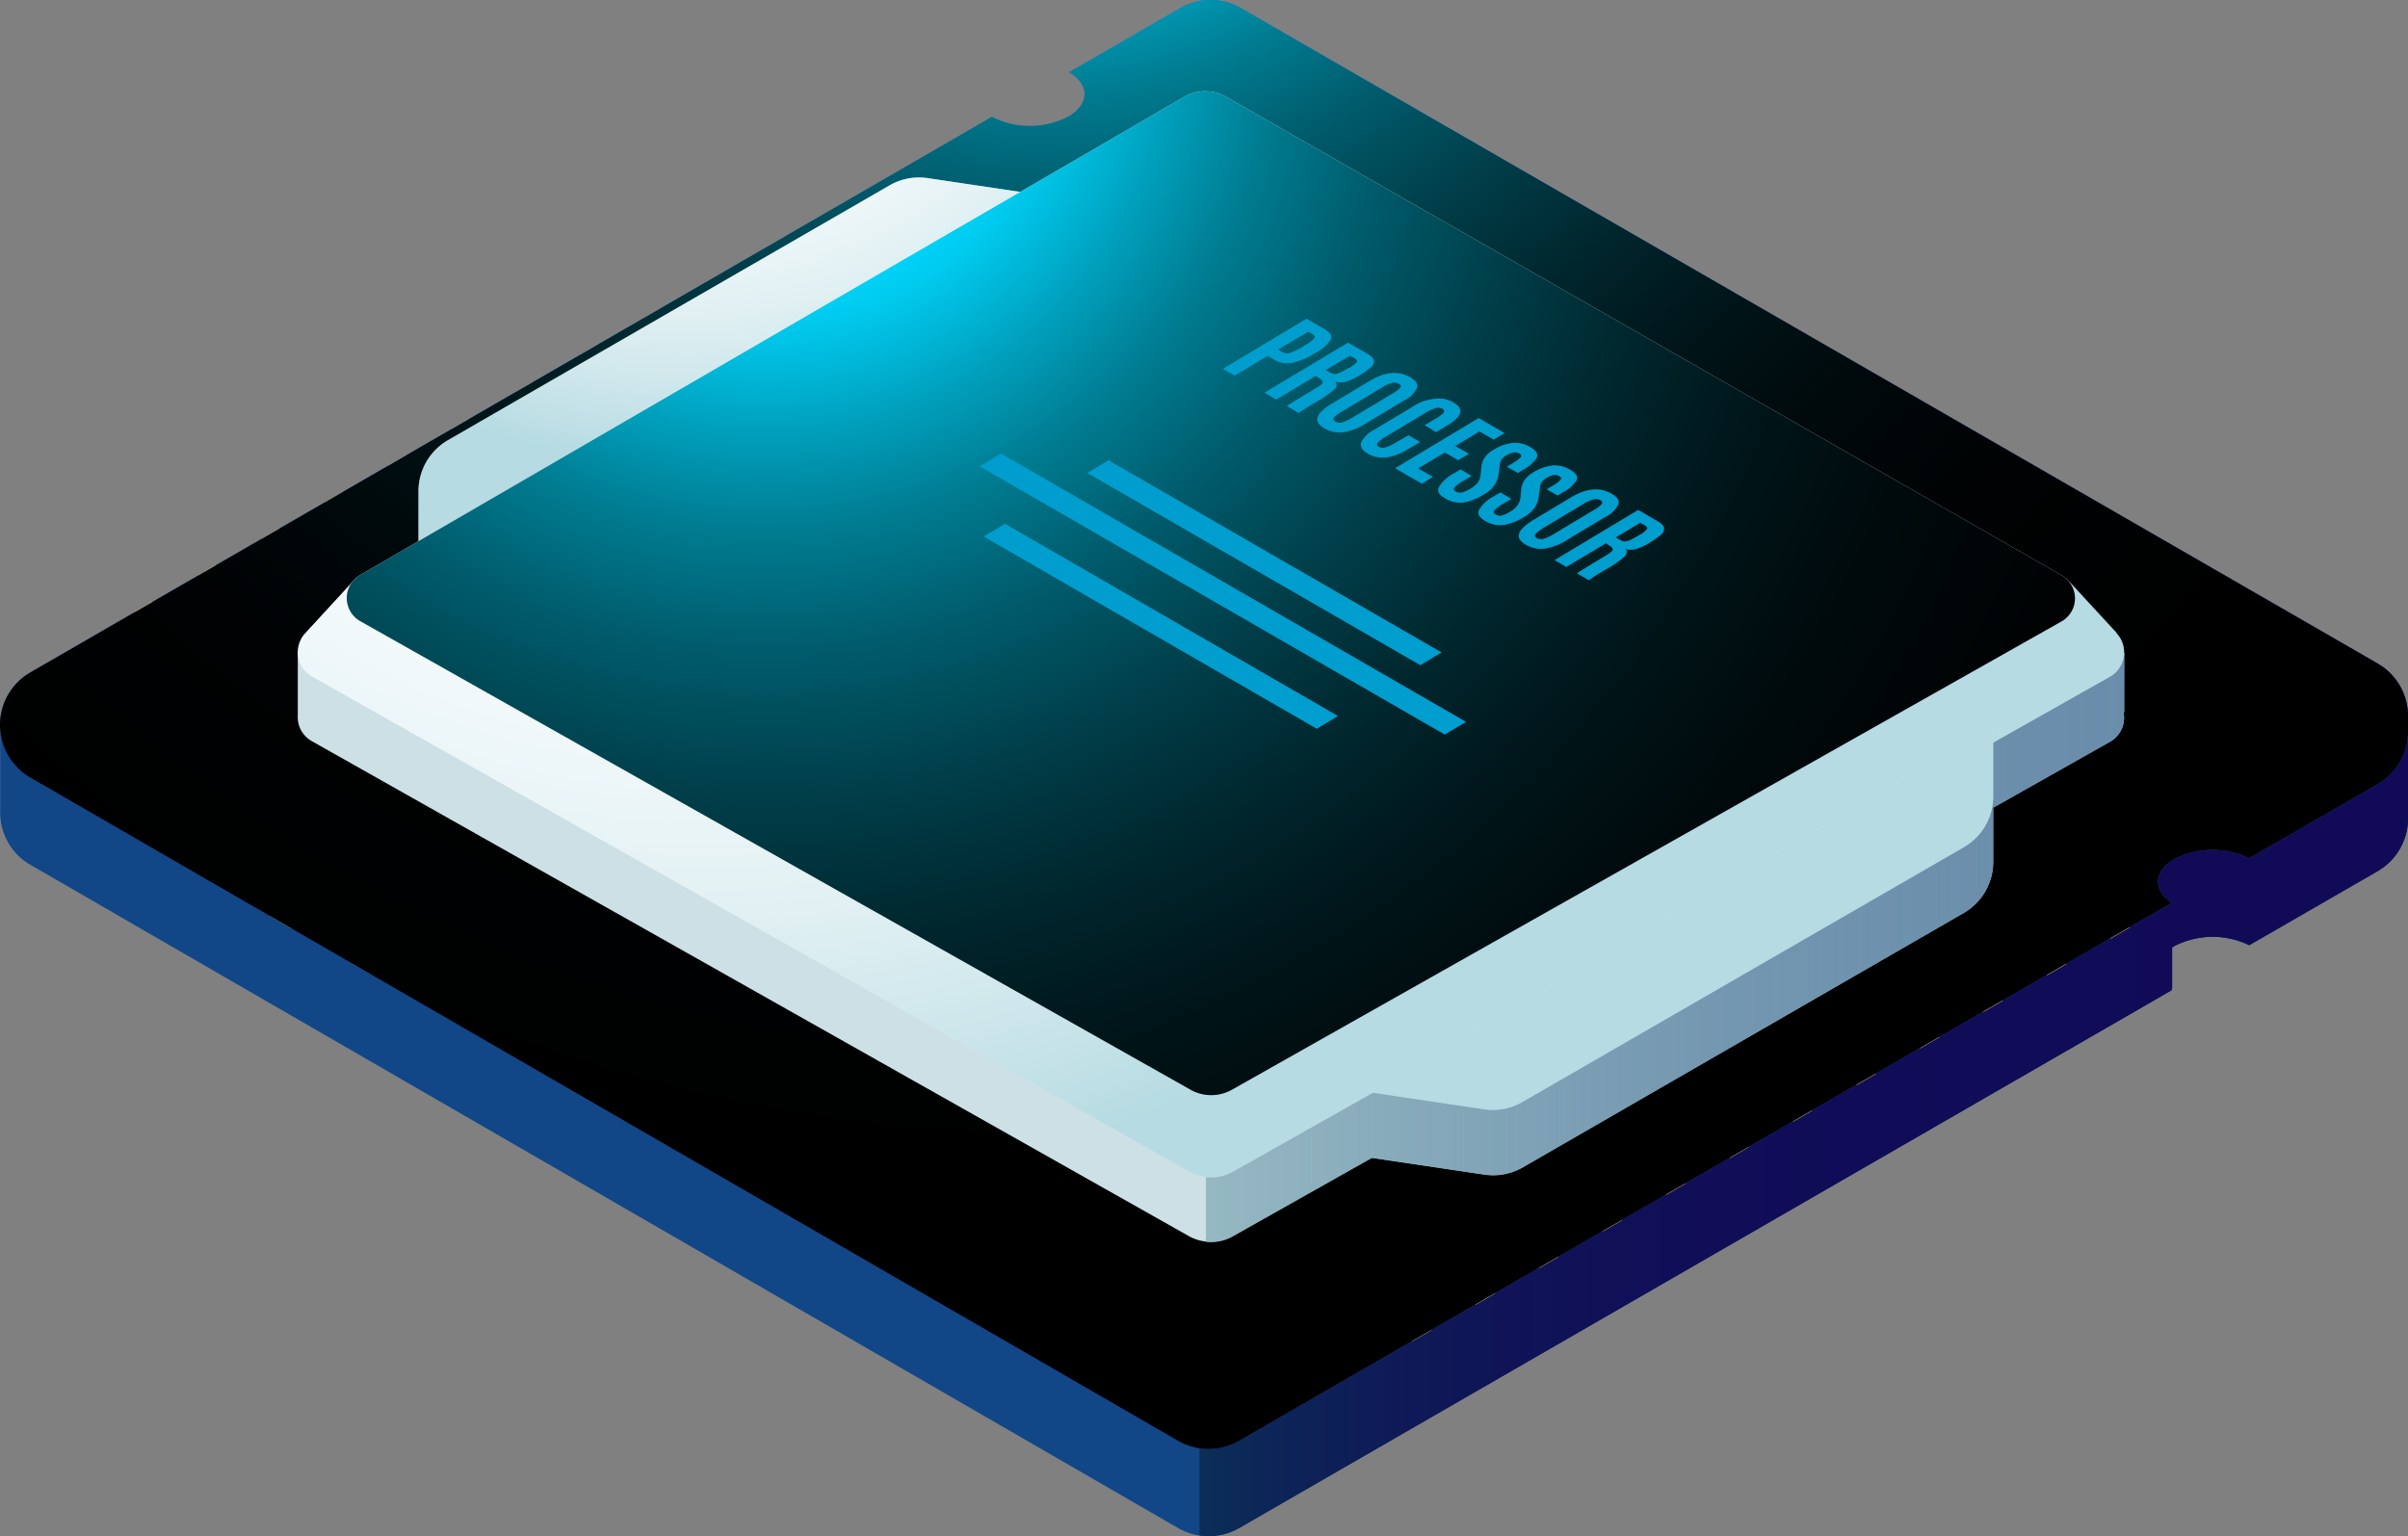 <svg xmlns="http://www.w3.org/2000/svg" xmlns:xlink="http://www.w3.org/1999/xlink" viewBox="0 0 349.56 223.05"><rect x="0" y="0" width="349.56" height="223.05" fill="#808080" stroke="none"/><defs><style>.cls-1{isolation:isolate;}.cls-2{fill:#114687;}.cls-3{fill:#0b2d57;}.cls-4{fill:url(#linear-gradient);}.cls-5{fill:#1b6cd1;}.cls-6{fill:url(#radial-gradient);}.cls-7{fill:#f6d874;}.cls-18,.cls-8{mix-blend-mode:screen;}.cls-8{fill:url(#radial-gradient-2);}.cls-9{fill:#cce0e6;}.cls-10{fill:#95b8c2;}.cls-11{fill:url(#linear-gradient-2);}.cls-12{fill:#fff;}.cls-13,.cls-16,.cls-19{opacity:0.31;mix-blend-mode:multiply;}.cls-13{fill:url(#radial-gradient-3);}.cls-14{opacity:0.26;}.cls-15{fill:url(#linear-gradient-3);}.cls-16{fill:url(#radial-gradient-4);}.cls-17{fill:url(#radial-gradient-5);}.cls-18{fill:url(#radial-gradient-6);}.cls-19{fill:url(#radial-gradient-7);}.cls-20{fill:#009ecf;}</style><linearGradient id="linear-gradient" x1="1153.09" y1="177.88" x2="1328.53" y2="177.88" gradientUnits="userSpaceOnUse"><stop offset="0.01" stop-color="#110b57" stop-opacity="0"/><stop offset="0.01" stop-color="#110b57" stop-opacity="0.02"/><stop offset="0.08" stop-color="#110b57" stop-opacity="0.32"/><stop offset="0.17" stop-color="#110b57" stop-opacity="0.57"/><stop offset="0.26" stop-color="#110b57" stop-opacity="0.76"/><stop offset="0.38" stop-color="#110b57" stop-opacity="0.9"/><stop offset="0.54" stop-color="#110b57" stop-opacity="0.98"/><stop offset="1" stop-color="#110b57"/></linearGradient><radialGradient id="radial-gradient" cx="1057.13" cy="-7.07" r="371.72" gradientUnits="userSpaceOnUse"><stop offset="0" stop-color="#c1b2ff" stop-opacity="0"/><stop offset="0.48" stop-color="#6536d0" stop-opacity="0.3"/><stop offset="1" stop-color="#120047"/></radialGradient><radialGradient id="radial-gradient-2" cx="1130.2" cy="-30.78" r="227.04" gradientUnits="userSpaceOnUse"><stop offset="0" stop-color="#fff"/><stop offset="0.15" stop-color="#00d4fa"/><stop offset="0.17" stop-color="#00cbef"/><stop offset="0.23" stop-color="#00a1be"/><stop offset="0.29" stop-color="#007b90"/><stop offset="0.36" stop-color="#005a6a"/><stop offset="0.44" stop-color="#003e49"/><stop offset="0.52" stop-color="#00272e"/><stop offset="0.6" stop-color="#00161a"/><stop offset="0.7" stop-color="#00090b"/><stop offset="0.81" stop-color="#000203"/><stop offset="1"/></radialGradient><linearGradient id="linear-gradient-2" x1="1154.02" y1="156.62" x2="1287.3" y2="156.62" gradientUnits="userSpaceOnUse"><stop offset="0.01" stop-color="#6a8dab" stop-opacity="0"/><stop offset="0.01" stop-color="#6a8dab" stop-opacity="0.01"/><stop offset="0.2" stop-color="#6a8dab" stop-opacity="0.31"/><stop offset="0.38" stop-color="#6a8dab" stop-opacity="0.56"/><stop offset="0.55" stop-color="#6a8dab" stop-opacity="0.75"/><stop offset="0.72" stop-color="#6a8dab" stop-opacity="0.89"/><stop offset="0.87" stop-color="#6a8dab" stop-opacity="0.97"/><stop offset="1" stop-color="#6a8dab"/></linearGradient><radialGradient id="radial-gradient-3" cx="1081.34" cy="25.96" r="180.82" gradientUnits="userSpaceOnUse"><stop offset="0.22" stop-color="#fff"/><stop offset="0.33" stop-color="#fcfdfe"/><stop offset="0.43" stop-color="#f1f8f9"/><stop offset="0.52" stop-color="#dfeff2"/><stop offset="0.6" stop-color="#c6e3e8"/><stop offset="0.69" stop-color="#a5d3db"/><stop offset="0.77" stop-color="#7dbfcb"/><stop offset="0.85" stop-color="#4ea8b8"/><stop offset="0.93" stop-color="#188ea3"/><stop offset="0.94" stop-color="#138ba1"/></radialGradient><linearGradient id="linear-gradient-3" x1="1058.31" y1="3.3" x2="1136.8" y2="216.59" gradientUnits="userSpaceOnUse"><stop offset="0" stop-color="#fff"/><stop offset="0.04" stop-color="#f3fdff"/><stop offset="0.12" stop-color="#d4f8fe"/><stop offset="0.22" stop-color="#a2effd"/><stop offset="0.34" stop-color="#5ce3fc"/><stop offset="0.48" stop-color="#04d5fa"/><stop offset="0.48" stop-color="#00d4fa"/><stop offset="0.55" stop-color="#00c0e2"/><stop offset="0.68" stop-color="#008ca5"/><stop offset="0.87" stop-color="#003943"/><stop offset="1"/></linearGradient><radialGradient id="radial-gradient-4" cx="1078.6" cy="-1.51" r="95.9" xlink:href="#radial-gradient-3"/><radialGradient id="radial-gradient-5" cx="1124.82" cy="-23.82" r="257.48" gradientUnits="userSpaceOnUse"><stop offset="0" stop-color="#f7fcff" stop-opacity="0"/><stop offset="0.71" stop-color="#6f9cd0" stop-opacity="0.3"/><stop offset="1" stop-color="#133047"/></radialGradient><radialGradient id="radial-gradient-6" cx="1090.12" cy="24.47" r="255.74" xlink:href="#radial-gradient-2"/><radialGradient id="radial-gradient-7" cx="1161.48" cy="99" r="80.72" xlink:href="#radial-gradient-3"/></defs><title>Asset 15</title><g class="cls-1"><g id="Layer_2" data-name="Layer 2"><g id="OBJECTS"><path class="cls-2" d="M1317.57,126.33,1159.14,35a8.85,8.85,0,0,0-8.82,0l-16.12,9.31c3,1.76,3,4.62-.08,6.42a12.09,12.09,0,0,1-11.13.06L991.35,126.8v-.47H979V139h0a8.73,8.73,0,0,0,4.41,7.71L1150,243a8.82,8.82,0,0,0,8.83,0l135.43-78.13-.23-.16h.23v-6c.11-.08.23-.15.35-.22a12.18,12.18,0,0,1,10.85-.12l18.62-10.74a8.84,8.84,0,0,0,4.42-7.65V126.33Z" transform="translate(-978.97 -21.13)"/><path class="cls-3" d="M1292,111.6H1153.09V244.06a8.88,8.88,0,0,0,5.77-1.07l135.43-78.13-.23-.16h.23v-6c.11-.08.23-.15.35-.22a12.18,12.18,0,0,1,10.85-.12l18.62-10.74a8.84,8.84,0,0,0,4.42-7.65V126.33h-11Z" transform="translate(-978.97 -21.13)"/><path class="cls-4" d="M1292,111.6H1153.09V244.06a8.88,8.88,0,0,0,5.77-1.07l135.43-78.13-.23-.16h.23v-6c.11-.08.23-.15.35-.22a12.18,12.18,0,0,1,10.85-.12l18.62-10.74a8.84,8.84,0,0,0,4.42-7.65V126.33h-11Z" transform="translate(-978.97 -21.13)"/><path class="cls-5" d="M1324.11,117.46l-165-95.15a8.8,8.8,0,0,0-8.82,0l-16.12,9.31c3,1.76,3,4.62-.08,6.42a12.12,12.12,0,0,1-11.13.06L983.38,118.76a8.82,8.82,0,0,0,0,15.28L1150,230.34a8.84,8.84,0,0,0,8.83,0l135.43-78.13c-2.83-1.8-2.68-4.61.35-6.35a12.18,12.18,0,0,1,10.85-.12L1324.11,135a8.82,8.82,0,0,0,4.42-7.64V125.1A8.82,8.82,0,0,0,1324.11,117.46Z" transform="translate(-978.97 -21.13)"/><path class="cls-6" d="M1324.11,117.46l-165-95.15a8.8,8.8,0,0,0-8.82,0l-16.12,9.31c3,1.76,3,4.62-.08,6.42a12.12,12.12,0,0,1-11.13.06L983.38,118.76a8.82,8.82,0,0,0,0,15.28L1150,230.34a8.84,8.84,0,0,0,8.83,0l135.43-78.13c-2.83-1.8-2.68-4.61.35-6.35a12.18,12.18,0,0,1,10.85-.12L1324.11,135a8.82,8.82,0,0,0,4.42-7.64V125.1A8.82,8.82,0,0,0,1324.11,117.46Z" transform="translate(-978.97 -21.13)"/><polygon class="cls-7" points="19.51 88.87 22.1 87.36 31.22 92.61 28.46 94.21 19.51 88.87"/><polygon class="cls-7" points="28.72 83.55 31.31 82.05 40.44 87.3 37.67 88.89 28.72 83.55"/><polygon class="cls-7" points="37.93 78.24 40.53 76.74 49.65 81.98 46.89 83.58 37.93 78.24"/><polygon class="cls-7" points="47.15 72.92 49.76 71.43 58.86 76.67 56.1 78.27 47.15 72.92"/><polygon class="cls-7" points="56.36 67.61 58.95 66.11 68.08 71.35 65.31 72.95 56.36 67.61"/><polygon class="cls-7" points="65.57 62.3 68.17 60.8 77.29 66.04 74.53 67.64 65.57 62.3"/><polygon class="cls-7" points="74.79 56.98 77.38 55.48 86.5 60.73 83.74 62.33 74.79 56.98"/><polygon class="cls-7" points="84 51.67 86.59 50.17 95.72 55.41 92.95 57.01 84 51.67"/><polygon class="cls-7" points="93.21 46.36 95.81 44.85 104.93 50.1 102.17 51.7 93.21 46.36"/><polygon class="cls-7" points="102.43 41.04 105.02 39.54 114.14 44.78 111.38 46.38 102.43 41.04"/><polygon class="cls-7" points="111.64 35.73 114.23 34.23 123.36 39.47 120.6 41.07 111.64 35.73"/><polygon class="cls-7" points="120.86 30.41 123.45 28.91 132.57 34.16 129.81 35.76 120.86 30.41"/><polygon class="cls-7" points="130.07 25.1 132.66 23.6 141.78 28.84 139.02 30.44 130.07 25.1"/><polygon class="cls-7" points="196.45 189.58 199.04 188.08 207.81 193.12 205.05 194.72 196.45 189.58"/><polygon class="cls-7" points="205.66 184.27 208.25 182.77 217.03 187.81 214.27 189.41 205.66 184.27"/><polygon class="cls-7" points="214.88 178.95 217.47 177.45 226.24 182.5 223.48 184.09 214.88 178.95"/><polygon class="cls-7" points="224.09 173.64 226.68 172.14 235.46 177.18 232.69 178.78 224.09 173.64"/><polygon class="cls-7" points="233.3 168.33 235.89 166.83 244.67 171.87 241.91 173.47 233.3 168.33"/><polygon class="cls-7" points="242.51 163.01 245.11 161.51 253.88 166.55 251.12 168.15 242.51 163.01"/><polygon class="cls-7" points="251.73 157.7 254.32 156.2 263.1 161.24 260.33 162.84 251.73 157.7"/><polygon class="cls-7" points="260.94 152.38 263.54 150.88 272.31 155.93 269.55 157.53 260.94 152.38"/><polygon class="cls-7" points="270.16 147.07 272.75 145.57 281.52 150.61 278.76 152.21 270.16 147.07"/><polygon class="cls-7" points="279.37 141.76 281.96 140.26 290.74 145.3 287.97 146.9 279.37 141.76"/><polygon class="cls-7" points="288.58 136.44 291.18 134.94 299.95 139.99 297.19 141.58 288.58 136.44"/><polygon class="cls-7" points="297.8 131.13 300.39 129.63 309.16 134.67 306.4 136.27 297.8 131.13"/><path d="M1168.65,35.54a4.64,4.64,0,0,1-4.3,0c-1.17-.69-1.13-1.8.07-2.49a4.69,4.69,0,0,1,4.24,0A1.32,1.32,0,0,1,1168.65,35.54Z" transform="translate(-978.97 -21.13)"/><path class="cls-7" d="M1168.65,34.62a4.64,4.64,0,0,1-4.3,0c-1.17-.69-1.13-1.81.07-2.49a4.69,4.69,0,0,1,4.24,0A1.32,1.32,0,0,1,1168.65,34.62Z" transform="translate(-978.97 -21.13)"/><path d="M1177.13,40.4a4.66,4.66,0,0,1-4.31,0c-1.16-.69-1.12-1.81.07-2.49a4.71,4.71,0,0,1,4.25,0A1.32,1.32,0,0,1,1177.13,40.4Z" transform="translate(-978.97 -21.13)"/><path class="cls-7" d="M1177.13,39.48a4.69,4.69,0,0,1-4.31,0c-1.16-.69-1.12-1.81.07-2.49a4.68,4.68,0,0,1,4.25,0A1.32,1.32,0,0,1,1177.13,39.48Z" transform="translate(-978.97 -21.13)"/><path d="M1185.6,45.26a4.64,4.64,0,0,1-4.3,0c-1.17-.69-1.13-1.81.07-2.49a4.66,4.66,0,0,1,4.24,0A1.32,1.32,0,0,1,1185.6,45.26Z" transform="translate(-978.97 -21.13)"/><path class="cls-7" d="M1185.6,44.34a4.7,4.7,0,0,1-4.3,0c-1.17-.69-1.13-1.81.07-2.5a4.66,4.66,0,0,1,4.24,0A1.32,1.32,0,0,1,1185.6,44.34Z" transform="translate(-978.97 -21.13)"/><path d="M1194.07,50.12a4.67,4.67,0,0,1-4.3,0c-1.16-.69-1.13-1.81.07-2.49a4.66,4.66,0,0,1,4.24,0C1195.26,48.3,1195.26,49.42,1194.07,50.12Z" transform="translate(-978.97 -21.13)"/><path class="cls-7" d="M1194.07,49.2a4.7,4.7,0,0,1-4.3,0c-1.16-.69-1.13-1.81.07-2.5a4.66,4.66,0,0,1,4.24,0C1195.26,47.38,1195.26,48.5,1194.07,49.2Z" transform="translate(-978.97 -21.13)"/><path d="M1202.55,55a4.72,4.72,0,0,1-4.31,0c-1.16-.69-1.12-1.81.07-2.5a4.68,4.68,0,0,1,4.25,0A1.32,1.32,0,0,1,1202.55,55Z" transform="translate(-978.97 -21.13)"/><path class="cls-7" d="M1202.55,54.06a4.72,4.72,0,0,1-4.31,0c-1.16-.69-1.12-1.81.07-2.5a4.71,4.71,0,0,1,4.25,0A1.33,1.33,0,0,1,1202.55,54.06Z" transform="translate(-978.97 -21.13)"/><path d="M1211,59.84a4.7,4.7,0,0,1-4.3,0c-1.17-.69-1.13-1.81.07-2.5a4.69,4.69,0,0,1,4.24,0A1.32,1.32,0,0,1,1211,59.84Z" transform="translate(-978.97 -21.13)"/><path class="cls-7" d="M1211,58.92a4.66,4.66,0,0,1-4.3,0c-1.17-.69-1.13-1.8.07-2.49a4.69,4.69,0,0,1,4.24,0C1212.21,57.1,1212.21,58.21,1211,58.92Z" transform="translate(-978.97 -21.13)"/><path d="M1219.5,64.7a4.72,4.72,0,0,1-4.31,0c-1.16-.69-1.12-1.81.07-2.5a4.71,4.71,0,0,1,4.25,0A1.33,1.33,0,0,1,1219.5,64.7Z" transform="translate(-978.97 -21.13)"/><path class="cls-7" d="M1219.5,63.77a4.66,4.66,0,0,1-4.31,0c-1.16-.69-1.12-1.8.07-2.49a4.71,4.71,0,0,1,4.25,0A1.32,1.32,0,0,1,1219.5,63.77Z" transform="translate(-978.97 -21.13)"/><path d="M1228,69.56a4.66,4.66,0,0,1-4.3,0c-1.17-.69-1.13-1.8.07-2.49a4.69,4.69,0,0,1,4.24,0A1.33,1.33,0,0,1,1228,69.56Z" transform="translate(-978.97 -21.13)"/><path class="cls-7" d="M1228,68.63a4.64,4.64,0,0,1-4.3,0c-1.17-.69-1.13-1.8.07-2.49a4.69,4.69,0,0,1,4.24,0A1.32,1.32,0,0,1,1228,68.63Z" transform="translate(-978.97 -21.13)"/><path d="M1236.45,74.41a4.66,4.66,0,0,1-4.31,0c-1.16-.69-1.12-1.8.07-2.49a4.71,4.71,0,0,1,4.25,0A1.32,1.32,0,0,1,1236.45,74.41Z" transform="translate(-978.97 -21.13)"/><path class="cls-7" d="M1236.45,73.49a4.66,4.66,0,0,1-4.31,0c-1.16-.69-1.12-1.81.07-2.49a4.71,4.71,0,0,1,4.25,0A1.32,1.32,0,0,1,1236.45,73.49Z" transform="translate(-978.97 -21.13)"/><path d="M1244.92,79.27a4.64,4.64,0,0,1-4.3,0c-1.17-.69-1.13-1.8.07-2.49a4.69,4.69,0,0,1,4.24,0A1.32,1.32,0,0,1,1244.92,79.27Z" transform="translate(-978.97 -21.13)"/><path class="cls-7" d="M1244.92,78.35a4.64,4.64,0,0,1-4.3,0c-1.17-.69-1.13-1.81.07-2.49a4.66,4.66,0,0,1,4.24,0A1.32,1.32,0,0,1,1244.92,78.35Z" transform="translate(-978.97 -21.13)"/><path d="M1253.39,84.13a4.64,4.64,0,0,1-4.3,0c-1.16-.69-1.13-1.81.07-2.49a4.69,4.69,0,0,1,4.24,0C1254.58,82.32,1254.58,83.43,1253.39,84.13Z" transform="translate(-978.97 -21.13)"/><path class="cls-7" d="M1253.39,83.21a4.67,4.67,0,0,1-4.3,0c-1.16-.69-1.13-1.81.07-2.5a4.69,4.69,0,0,1,4.24,0C1254.58,81.39,1254.58,82.51,1253.39,83.21Z" transform="translate(-978.97 -21.13)"/><path d="M1261.87,89a4.66,4.66,0,0,1-4.31,0c-1.16-.69-1.12-1.81.07-2.49a4.68,4.68,0,0,1,4.25,0A1.32,1.32,0,0,1,1261.87,89Z" transform="translate(-978.97 -21.13)"/><path class="cls-7" d="M1261.87,88.07a4.72,4.72,0,0,1-4.31,0c-1.16-.69-1.12-1.81.07-2.5a4.68,4.68,0,0,1,4.25,0A1.32,1.32,0,0,1,1261.87,88.07Z" transform="translate(-978.97 -21.13)"/><path d="M1270.34,93.85a4.67,4.67,0,0,1-4.3,0c-1.17-.69-1.13-1.81.07-2.5a4.69,4.69,0,0,1,4.24,0C1271.53,92,1271.53,93.15,1270.34,93.85Z" transform="translate(-978.97 -21.13)"/><path class="cls-7" d="M1270.34,92.93a4.7,4.7,0,0,1-4.3,0c-1.17-.69-1.13-1.81.07-2.5a4.69,4.69,0,0,1,4.24,0A1.32,1.32,0,0,1,1270.34,92.93Z" transform="translate(-978.97 -21.13)"/><path d="M1278.82,98.71a4.72,4.72,0,0,1-4.31,0c-1.16-.69-1.12-1.81.07-2.5a4.68,4.68,0,0,1,4.25,0A1.32,1.32,0,0,1,1278.82,98.71Z" transform="translate(-978.97 -21.13)"/><path class="cls-7" d="M1278.82,97.79a4.72,4.72,0,0,1-4.31,0c-1.16-.69-1.12-1.81.07-2.5a4.71,4.71,0,0,1,4.25,0A1.33,1.33,0,0,1,1278.82,97.79Z" transform="translate(-978.97 -21.13)"/><path d="M1287.29,103.57a4.7,4.7,0,0,1-4.3,0c-1.17-.69-1.13-1.81.07-2.5a4.69,4.69,0,0,1,4.24,0A1.33,1.33,0,0,1,1287.29,103.57Z" transform="translate(-978.97 -21.13)"/><path class="cls-7" d="M1287.29,102.64a4.64,4.64,0,0,1-4.3,0c-1.17-.69-1.13-1.8.07-2.49a4.69,4.69,0,0,1,4.24,0A1.32,1.32,0,0,1,1287.29,102.64Z" transform="translate(-978.97 -21.13)"/><path d="M1295.77,108.43a4.72,4.72,0,0,1-4.31,0c-1.16-.7-1.13-1.81.07-2.5a4.71,4.71,0,0,1,4.25,0A1.33,1.33,0,0,1,1295.77,108.43Z" transform="translate(-978.97 -21.13)"/><path class="cls-7" d="M1295.77,107.5a4.66,4.66,0,0,1-4.31,0c-1.16-.69-1.13-1.8.07-2.49a4.71,4.71,0,0,1,4.25,0A1.32,1.32,0,0,1,1295.77,107.5Z" transform="translate(-978.97 -21.13)"/><path d="M1304.24,113.28a4.64,4.64,0,0,1-4.3,0c-1.17-.69-1.13-1.8.07-2.49a4.69,4.69,0,0,1,4.24,0A1.32,1.32,0,0,1,1304.24,113.28Z" transform="translate(-978.97 -21.13)"/><path class="cls-7" d="M1304.24,112.36a4.64,4.64,0,0,1-4.3,0c-1.17-.69-1.13-1.81.07-2.49a4.69,4.69,0,0,1,4.24,0A1.32,1.32,0,0,1,1304.24,112.36Z" transform="translate(-978.97 -21.13)"/><path d="M1312.71,118.14a4.64,4.64,0,0,1-4.3,0c-1.16-.69-1.13-1.8.07-2.49a4.69,4.69,0,0,1,4.24,0C1313.9,116.33,1313.9,117.44,1312.71,118.14Z" transform="translate(-978.97 -21.13)"/><path class="cls-7" d="M1312.71,117.22a4.64,4.64,0,0,1-4.3,0c-1.16-.69-1.13-1.81.07-2.49a4.69,4.69,0,0,1,4.24,0C1313.9,115.41,1313.9,116.52,1312.71,117.22Z" transform="translate(-978.97 -21.13)"/><path d="M1104,194a4.72,4.72,0,0,1-4.31,0c-1.16-.69-1.12-1.81.07-2.5a4.71,4.71,0,0,1,4.25,0A1.33,1.33,0,0,1,1104,194Z" transform="translate(-978.97 -21.13)"/><path class="cls-7" d="M1104,193.1a4.66,4.66,0,0,1-4.31,0c-1.16-.69-1.12-1.8.07-2.49a4.71,4.71,0,0,1,4.25,0A1.32,1.32,0,0,1,1104,193.1Z" transform="translate(-978.97 -21.13)"/><path d="M1112.45,198.89a4.66,4.66,0,0,1-4.3,0c-1.17-.69-1.13-1.8.07-2.49a4.69,4.69,0,0,1,4.24,0A1.33,1.33,0,0,1,1112.45,198.89Z" transform="translate(-978.97 -21.13)"/><path class="cls-7" d="M1112.45,198a4.64,4.64,0,0,1-4.3,0c-1.17-.69-1.13-1.8.07-2.49a4.69,4.69,0,0,1,4.24,0A1.32,1.32,0,0,1,1112.45,198Z" transform="translate(-978.97 -21.13)"/><path d="M1120.92,203.74a4.64,4.64,0,0,1-4.3,0c-1.16-.69-1.13-1.8.07-2.49a4.69,4.69,0,0,1,4.24,0C1122.11,201.93,1122.11,203,1120.92,203.74Z" transform="translate(-978.97 -21.13)"/><path class="cls-7" d="M1120.92,202.82a4.64,4.64,0,0,1-4.3,0c-1.16-.69-1.13-1.81.07-2.49a4.69,4.69,0,0,1,4.24,0C1122.11,201,1122.11,202.12,1120.92,202.82Z" transform="translate(-978.97 -21.13)"/><path d="M1129.4,208.6a4.64,4.64,0,0,1-4.3,0c-1.17-.69-1.13-1.8.06-2.49a4.71,4.71,0,0,1,4.25,0A1.32,1.32,0,0,1,1129.4,208.6Z" transform="translate(-978.97 -21.13)"/><path class="cls-7" d="M1129.4,207.68a4.64,4.64,0,0,1-4.3,0c-1.17-.69-1.13-1.81.06-2.49a4.68,4.68,0,0,1,4.25,0A1.32,1.32,0,0,1,1129.4,207.68Z" transform="translate(-978.97 -21.13)"/><path d="M1137.87,213.46a4.64,4.64,0,0,1-4.3,0c-1.17-.69-1.13-1.81.07-2.49a4.69,4.69,0,0,1,4.24,0C1139.06,211.65,1139.06,212.76,1137.87,213.46Z" transform="translate(-978.97 -21.13)"/><path class="cls-7" d="M1137.87,212.54a4.67,4.67,0,0,1-4.3,0c-1.17-.69-1.13-1.81.07-2.49a4.66,4.66,0,0,1,4.24,0C1139.06,210.72,1139.06,211.84,1137.87,212.54Z" transform="translate(-978.97 -21.13)"/><path d="M1146.35,218.32a4.66,4.66,0,0,1-4.31,0c-1.16-.69-1.12-1.81.07-2.49a4.68,4.68,0,0,1,4.25,0A1.32,1.32,0,0,1,1146.35,218.32Z" transform="translate(-978.97 -21.13)"/><path class="cls-7" d="M1146.35,217.4a4.72,4.72,0,0,1-4.31,0c-1.16-.69-1.12-1.81.07-2.5a4.68,4.68,0,0,1,4.25,0A1.32,1.32,0,0,1,1146.35,217.4Z" transform="translate(-978.97 -21.13)"/><polygon class="cls-7" points="42.18 134.74 51.11 129.58 48.13 127.84 39.16 132.98 42.18 134.74"/><polygon class="cls-7" points="53.65 141.33 62.58 136.17 59.6 134.44 50.63 139.57 53.65 141.33"/><polygon class="cls-7" points="65.12 147.92 74.05 142.76 71.07 141.03 62.1 146.16 65.12 147.92"/><polygon class="cls-7" points="76.59 154.51 85.52 149.36 82.53 147.62 73.57 152.75 76.59 154.51"/><polygon class="cls-7" points="88.06 161.1 96.98 155.95 94 154.21 85.03 159.34 88.06 161.1"/><polygon class="cls-7" points="99.52 167.69 108.45 162.54 105.47 160.8 96.5 165.93 99.52 167.69"/><path class="cls-8" d="M1324.11,117.46l-165-95.15a8.8,8.8,0,0,0-8.82,0l-16.12,9.31c3,1.76,3,4.62-.08,6.42a12.12,12.12,0,0,1-11.13.06L983.38,118.76a8.82,8.82,0,0,0,0,15.28L1150,230.34a8.84,8.84,0,0,0,8.83,0l135.43-78.13c-2.83-1.8-2.68-4.61.35-6.35a12.18,12.18,0,0,1,10.85-.12L1324.11,135a8.82,8.82,0,0,0,4.42-7.64V125.1A8.82,8.82,0,0,0,1324.11,117.46Z" transform="translate(-978.97 -21.13)"/><path class="cls-9" d="M1287.3,115.87l-8.45,2.16L1157.11,48.29a6.47,6.47,0,0,0-6.47,0l-117.17,68-11.27-.61V125h0a4,4,0,0,0,2,3.72l127.32,71.87a6.46,6.46,0,0,0,6.37,0l20.17-11.38,16.3,2.42a8.6,8.6,0,0,0,5.53-1l64.1-37a8.56,8.56,0,0,0,4.27-7.4v-7.88l16.91-9.55a4,4,0,0,0,2-4.32h.1Z" transform="translate(-978.97 -21.13)"/><path class="cls-10" d="M1267.94,111.78H1154.26v15.5a2,2,0,0,1-.24,1v73.15a6.4,6.4,0,0,0,3.93-.79l20.17-11.38,16.3,2.42a8.6,8.6,0,0,0,5.53-1l64.1-37a8.56,8.56,0,0,0,4.27-7.4v-7.88l16.91-9.55a4,4,0,0,0,2-4.32h.1v-8.58l-8.45,2.16Z" transform="translate(-978.97 -21.13)"/><path class="cls-11" d="M1267.94,111.78H1154.26v15.5a2,2,0,0,1-.24,1v73.15a6.4,6.4,0,0,0,3.93-.79l20.17-11.38,16.3,2.42a8.6,8.6,0,0,0,5.53-1l64.1-37a8.56,8.56,0,0,0,4.27-7.4v-7.88l16.91-9.55a4,4,0,0,0,2-4.32h.1v-8.58l-8.45,2.16Z" transform="translate(-978.97 -21.13)"/><path class="cls-12" d="M1286.2,113.05h0l0-.06-7.29-7.9v3.55L1157.11,38.9a6.47,6.47,0,0,0-6.47,0l-120,69.67v-3.5l-7.36,8h0a4.06,4.06,0,0,0,1,6.29l127.32,71.88a6.51,6.51,0,0,0,6.37,0l127.28-71.85A4.07,4.07,0,0,0,1286.2,113.05Z" transform="translate(-978.97 -21.13)"/><path class="cls-13" d="M1286.2,113.05h0l0-.06-7.29-7.9v3.55L1157.11,38.9a6.47,6.47,0,0,0-6.47,0l-120,69.67v-3.5l-7.36,8h0a4.06,4.06,0,0,0,1,6.29l127.32,71.88a6.51,6.51,0,0,0,6.37,0l127.28-71.85A4.07,4.07,0,0,0,1286.2,113.05Z" transform="translate(-978.97 -21.13)"/><g class="cls-14"><path class="cls-15" d="M1113.62,47a8.52,8.52,0,0,0-5.52,1.06l-64.11,37a8.56,8.56,0,0,0-4.27,7.4v10.14l90.7-53.1Z" transform="translate(-978.97 -21.13)"/></g><path class="cls-12" d="M1130.42,59l-16.8-2.5a8.58,8.58,0,0,0-5.52,1l-64.11,37a8.56,8.56,0,0,0-4.27,7.4v10.13Z" transform="translate(-978.97 -21.13)"/><path class="cls-12" d="M1130.42,49.49l-16.8-2.5a8.52,8.52,0,0,0-5.52,1.06l-64.11,37a8.56,8.56,0,0,0-4.27,7.4v10.14Z" transform="translate(-978.97 -21.13)"/><path class="cls-16" d="M1130.42,49.49l-16.8-2.5a8.52,8.52,0,0,0-5.52,1.06l-64.11,37a8.56,8.56,0,0,0-4.27,7.4v10.14Z" transform="translate(-978.97 -21.13)"/><path class="cls-9" d="M1031.24,104.63,1150.86,35.2a6.11,6.11,0,0,1,6.12,0l121.26,69.46a3.85,3.85,0,0,1,0,6.69l-120.44,68a6.11,6.11,0,0,1-6,0l-120.47-68A3.85,3.85,0,0,1,1031.24,104.63Z" transform="translate(-978.97 -21.13)"/><path class="cls-17" d="M1031.24,104.63,1150.86,35.2a6.11,6.11,0,0,1,6.12,0l121.26,69.46a3.85,3.85,0,0,1,0,6.69l-120.44,68a6.11,6.11,0,0,1-6,0l-120.47-68A3.85,3.85,0,0,1,1031.24,104.63Z" transform="translate(-978.97 -21.13)"/><path class="cls-18" d="M1031.24,104.63,1150.86,35.2a6.11,6.11,0,0,1,6.12,0l121.26,69.46a3.85,3.85,0,0,1,0,6.69l-120.44,68a6.11,6.11,0,0,1-6,0l-120.47-68A3.85,3.85,0,0,1,1031.24,104.63Z" transform="translate(-978.97 -21.13)"/><path class="cls-12" d="M1177.62,179.69l16.8,2.5a8.54,8.54,0,0,0,5.53-1.05l64.1-37a8.53,8.53,0,0,0,4.27-7.4V126.6Z" transform="translate(-978.97 -21.13)"/><path class="cls-19" d="M1177.62,179.69l16.8,2.5a8.54,8.54,0,0,0,5.53-1.05l64.1-37a8.53,8.53,0,0,0,4.27-7.4V126.6Z" transform="translate(-978.97 -21.13)"/><polygon class="cls-20" points="206.18 96.58 157.84 68.67 160.92 66.83 209.27 94.73 206.18 96.58"/><polygon class="cls-20" points="191.15 105.81 142.8 77.9 145.89 76.05 194.23 103.96 191.15 105.81"/><polygon class="cls-20" points="209.73 106.66 142.23 67.71 145.32 65.86 212.82 104.81 209.73 106.66"/><path class="cls-20" d="M1156.49,74.68l12.14-7.27,2.58,1.49c.87.5,1.18,1,.93,1.55a5.41,5.41,0,0,1-2.05,1.83l-.26.15a10.51,10.51,0,0,1-3.21,1.37,3.78,3.78,0,0,1-2.7-.46l-.93-.54-4.78,2.87Zm8-2.79.59.34a1.47,1.47,0,0,0,1.16.14,9.32,9.32,0,0,0,1.88-.94l.23-.14a5.54,5.54,0,0,0,1.37-1c.19-.24.12-.47-.22-.66l-.6-.35Z" transform="translate(-978.97 -21.13)"/><path class="cls-20" d="M1170.49,76.05l-.53-.33-5.73,3.43-1.71-1,12.14-7.27,2.82,1.63c.59.34.9.67.94,1a1.18,1.18,0,0,1-.5,1,11.48,11.48,0,0,1-1.65,1.15,8,8,0,0,1-1.91.89,2.83,2.83,0,0,1-1.58,0c.31.27.3.59,0,1a15.08,15.08,0,0,1-2.84,2,28.09,28.09,0,0,0-2.44,1.54l-1.71-1q.07-.12,4.28-2.64.81-.48.9-.75C1171,76.46,1170.84,76.26,1170.49,76.05Zm.91-1.19.69.39a1.21,1.21,0,0,0,.64.19,2.2,2.2,0,0,0,.76-.2,11.63,11.63,0,0,0,1.24-.68l.07,0a3.68,3.68,0,0,0,1.14-.86c.1-.18,0-.38-.41-.59l-.58-.34Z" transform="translate(-978.97 -21.13)"/><path class="cls-20" d="M1174,83.89a4.29,4.29,0,0,1-2.75-.56q-1.31-.75-1-1.62c.18-.59.86-1.23,2-1.94l5.55-3.33q3.35-2,5.86-.54c.87.5,1.21,1,1,1.59a4,4,0,0,1-1.92,1.82l-5.55,3.33A8.43,8.43,0,0,1,1174,83.89Zm-1.36-2.13c-.18.22-.12.42.2.6a1.24,1.24,0,0,0,1,.1,8.33,8.33,0,0,0,1.63-.8l5.65-3.39a4.27,4.27,0,0,0,1.11-.84c.16-.22.1-.41-.2-.58a1.32,1.32,0,0,0-1-.11,5.33,5.33,0,0,0-1.42.64l-5.66,3.4A5.45,5.45,0,0,0,1172.59,81.76Z" transform="translate(-978.97 -21.13)"/><path class="cls-20" d="M1180.23,87.55a4.26,4.26,0,0,1-2.68-.55q-1.24-.72-1-1.62a4.2,4.2,0,0,1,2-1.9l5.29-3.17a6.94,6.94,0,0,1,4.7-1.27,4,4,0,0,1,1.42.53q2.37,1.37-.85,3.3l-1.67,1-1.65-1,1.55-.93a4.7,4.7,0,0,0,1.19-.89c.17-.21.11-.4-.17-.57a1.35,1.35,0,0,0-1-.09,6.4,6.4,0,0,0-1.48.69l-5.66,3.4a4.59,4.59,0,0,0-1.24.93c-.18.23-.12.43.16.59a1.27,1.27,0,0,0,1,.08,6.92,6.92,0,0,0,1.57-.76l1.74-1,1.68,1-1.72,1A8.41,8.41,0,0,1,1180.23,87.55Z" transform="translate(-978.97 -21.13)"/><path class="cls-20" d="M1181.49,89.11l12.13-7.28,3.77,2.18-1.59.95-2.06-1.18-3.53,2.11,2,1.13-1.56.93-1.95-1.12-3.86,2.31,2.13,1.23-1.59,1Z" transform="translate(-978.97 -21.13)"/><path class="cls-20" d="M1189.89,89.94l1.09-.65,1.62.94-1.22.73a5,5,0,0,0-1.27.94c-.16.23-.1.43.19.6a1.22,1.22,0,0,0,.93.13,4.8,4.8,0,0,0,1.24-.58,3.22,3.22,0,0,0,1.08-.94,2.57,2.57,0,0,0,.38-1.18l.09-1a3,3,0,0,1,.46-1.33,3.58,3.58,0,0,1,1.3-1.16,6.78,6.78,0,0,1,2.77-1,4.24,4.24,0,0,1,2.58.62c.87.51,1.18,1,.92,1.54a5.31,5.31,0,0,1-2,1.75l-.75.45-1.58-.91.87-.52a4.46,4.46,0,0,0,1.12-.84c.16-.2.11-.38-.16-.54a1.34,1.34,0,0,0-.86-.16,3.1,3.1,0,0,0-1.05.42,2.06,2.06,0,0,0-.74.66,2.75,2.75,0,0,0-.24.9l-.15,1.18a3.65,3.65,0,0,1-.6,1.6,4.51,4.51,0,0,1-1.47,1.29,8.27,8.27,0,0,1-3,1.21,4.14,4.14,0,0,1-2.67-.59c-.88-.51-1.2-1-.94-1.6A5.24,5.24,0,0,1,1189.89,89.94Z" transform="translate(-978.97 -21.13)"/><path class="cls-20" d="M1195.67,93.28l1.09-.65,1.62.93-1.22.73a4.92,4.92,0,0,0-1.27.95c-.16.22-.1.42.19.59a1.23,1.23,0,0,0,.93.14,5.17,5.17,0,0,0,1.24-.58,3.24,3.24,0,0,0,1.08-1,2.53,2.53,0,0,0,.38-1.18l.09-1a3,3,0,0,1,.46-1.34,3.87,3.87,0,0,1,1.3-1.16,6.93,6.93,0,0,1,2.77-1,4.32,4.32,0,0,1,2.58.63c.87.5,1.18,1,.92,1.53a5.23,5.23,0,0,1-2,1.76l-.75.45-1.58-.91.87-.52a4.46,4.46,0,0,0,1.12-.84c.16-.21.11-.39-.16-.54a1.22,1.22,0,0,0-.86-.16,3.1,3.1,0,0,0-1,.42,2,2,0,0,0-.74.66,2.61,2.61,0,0,0-.24.9l-.15,1.18a3.66,3.66,0,0,1-.6,1.59,4.53,4.53,0,0,1-1.47,1.3,8.23,8.23,0,0,1-3,1.2,4.13,4.13,0,0,1-2.67-.58c-.88-.51-1.2-1-.94-1.61A5.31,5.31,0,0,1,1195.67,93.28Z" transform="translate(-978.97 -21.13)"/><path class="cls-20" d="M1203.24,100.79a4.29,4.29,0,0,1-2.75-.56q-1.29-.75-1-1.62c.18-.59.86-1.23,2-1.94l5.54-3.33q3.35-2,5.86-.54c.87.5,1.21,1,1,1.59a4,4,0,0,1-1.92,1.82l-5.54,3.33A8.53,8.53,0,0,1,1203.24,100.79Zm-1.36-2.13c-.18.22-.11.43.2.61a1.29,1.29,0,0,0,1,.09,7.56,7.56,0,0,0,1.63-.8l5.65-3.39a4.27,4.27,0,0,0,1.11-.84c.16-.22.1-.41-.19-.58a1.38,1.38,0,0,0-1-.11,5,5,0,0,0-1.43.65l-5.66,3.39A5.73,5.73,0,0,0,1201.88,98.66Z" transform="translate(-978.97 -21.13)"/><path class="cls-20" d="M1212.61,100.35l-.52-.33-5.73,3.43-1.71-1,12.13-7.28,2.83,1.64c.58.34.9.67.93,1a1.18,1.18,0,0,1-.5,1,11.14,11.14,0,0,1-1.65,1.15,7.88,7.88,0,0,1-1.9.88,3,3,0,0,1-1.59,0c.32.26.3.59,0,1a15.15,15.15,0,0,1-2.85,2,25.43,25.43,0,0,0-2.44,1.54l-1.71-1q.08-.12,4.29-2.65c.53-.32.83-.57.89-.74S1213,100.57,1212.61,100.35Zm.92-1.19.68.4a1.22,1.22,0,0,0,.64.18,2,2,0,0,0,.76-.2,11.18,11.18,0,0,0,1.24-.67l.08-.05a3.73,3.73,0,0,0,1.13-.86c.1-.18,0-.37-.4-.59l-.58-.33Z" transform="translate(-978.97 -21.13)"/></g></g></g></svg>